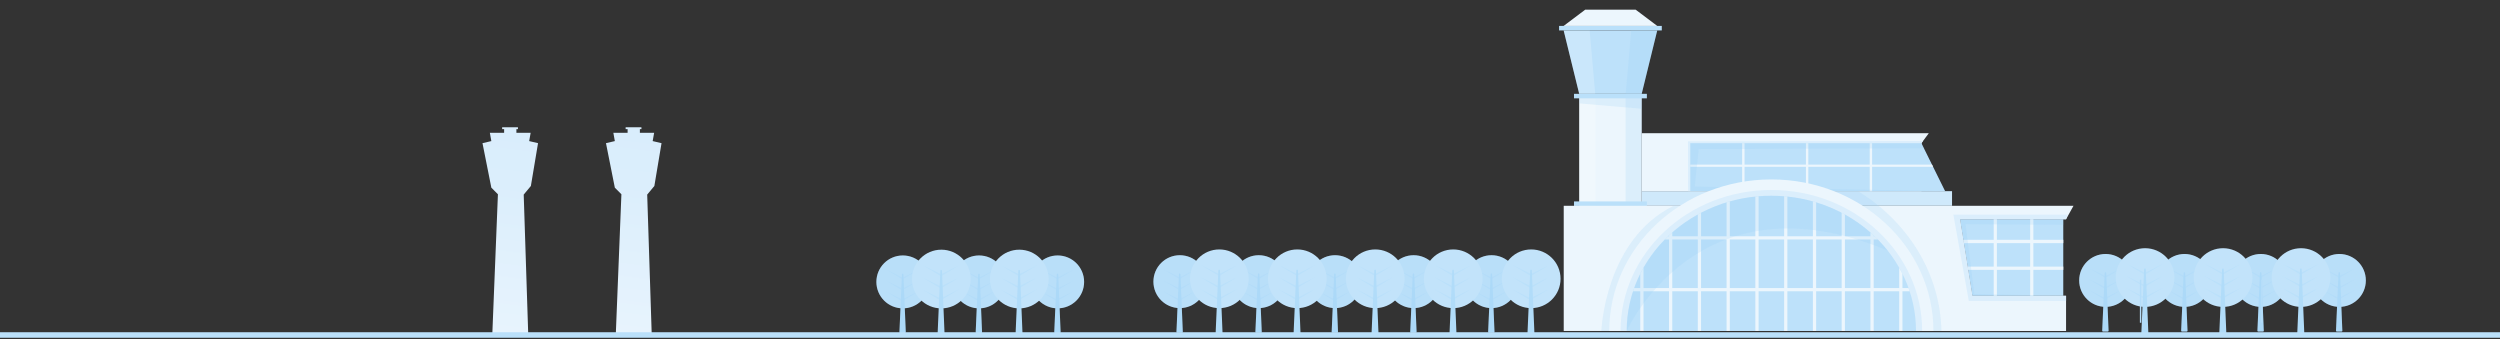 <?xml version="1.0" encoding="utf-8"?>
<!-- Generator: Adobe Illustrator 16.0.0, SVG Export Plug-In . SVG Version: 6.00 Build 0)  -->
<!DOCTYPE svg PUBLIC "-//W3C//DTD SVG 1.1//EN" "http://www.w3.org/Graphics/SVG/1.1/DTD/svg11.dtd">
<svg version="1.1" id="Layer_1" xmlns="http://www.w3.org/2000/svg" xmlns:xlink="http://www.w3.org/1999/xlink" x="0px" y="0px"
	 width="1282.611px" height="173.928px" viewBox="0 0 1282.611 173.928" enable-background="new 0 0 1282.611 173.928"
	 xml:space="preserve">
<rect x="0" y="0" width="1282.611" height="173.928" fill="#333333" stroke="none"/>
<g>
	<g>
		
			<linearGradient id="SVGID_1_" gradientUnits="userSpaceOnUse" x1="262.524" y1="123.376" x2="263.55" y2="130.939" gradientTransform="matrix(1 0 0 -1 -8.36 197.982)">
			<stop  offset="0.027" style="stop-color:#F7FBFE"/>
			<stop  offset="0.27" style="stop-color:#E8F4FD"/>
			<stop  offset="0.602" style="stop-color:#DBEEFC"/>
			<stop  offset="0.896" style="stop-color:#D6ECFC"/>
		</linearGradient>
		<rect x="253.931" y="69.214" fill="url(#SVGID_1_)" width="1.496" height="3.185"/>
		
			<linearGradient id="SVGID_2_" gradientUnits="userSpaceOnUse" x1="264.905" y1="123.377" x2="265.931" y2="130.94" gradientTransform="matrix(1 0 0 -1 -8.36 197.982)">
			<stop  offset="0.027" style="stop-color:#F7FBFE"/>
			<stop  offset="0.27" style="stop-color:#E8F4FD"/>
			<stop  offset="0.602" style="stop-color:#DBEEFC"/>
			<stop  offset="0.896" style="stop-color:#D6ECFC"/>
		</linearGradient>
		<rect x="256.313" y="69.214" fill="url(#SVGID_2_)" width="1.496" height="3.185"/>
		
			<linearGradient id="SVGID_3_" gradientUnits="userSpaceOnUse" x1="267.284" y1="123.375" x2="268.311" y2="130.938" gradientTransform="matrix(1 0 0 -1 -8.36 197.982)">
			<stop  offset="0.027" style="stop-color:#F7FBFE"/>
			<stop  offset="0.27" style="stop-color:#E8F4FD"/>
			<stop  offset="0.602" style="stop-color:#DBEEFC"/>
			<stop  offset="0.896" style="stop-color:#D6ECFC"/>
		</linearGradient>
		<rect x="258.693" y="69.214" fill="url(#SVGID_3_)" width="1.496" height="3.185"/>
		
			<linearGradient id="SVGID_4_" gradientUnits="userSpaceOnUse" x1="269.667" y1="123.375" x2="270.693" y2="130.938" gradientTransform="matrix(1 0 0 -1 -8.36 197.982)">
			<stop  offset="0.027" style="stop-color:#F7FBFE"/>
			<stop  offset="0.27" style="stop-color:#E8F4FD"/>
			<stop  offset="0.602" style="stop-color:#DBEEFC"/>
			<stop  offset="0.896" style="stop-color:#D6ECFC"/>
		</linearGradient>
		<rect x="261.074" y="69.214" fill="url(#SVGID_4_)" width="1.495" height="3.185"/>
		
			<linearGradient id="SVGID_5_" gradientUnits="userSpaceOnUse" x1="272.047" y1="123.375" x2="273.074" y2="130.939" gradientTransform="matrix(1 0 0 -1 -8.36 197.982)">
			<stop  offset="0.027" style="stop-color:#F7FBFE"/>
			<stop  offset="0.27" style="stop-color:#E8F4FD"/>
			<stop  offset="0.602" style="stop-color:#DBEEFC"/>
			<stop  offset="0.896" style="stop-color:#D6ECFC"/>
		</linearGradient>
		<rect x="263.454" y="69.214" fill="url(#SVGID_5_)" width="1.497" height="3.185"/>
		
			<linearGradient id="SVGID_6_" gradientUnits="userSpaceOnUse" x1="274.428" y1="123.375" x2="275.454" y2="130.938" gradientTransform="matrix(1 0 0 -1 -8.36 197.982)">
			<stop  offset="0.027" style="stop-color:#F7FBFE"/>
			<stop  offset="0.27" style="stop-color:#E8F4FD"/>
			<stop  offset="0.602" style="stop-color:#DBEEFC"/>
			<stop  offset="0.896" style="stop-color:#D6ECFC"/>
		</linearGradient>
		<rect x="265.835" y="69.214" fill="url(#SVGID_6_)" width="1.497" height="3.185"/>
		
			<linearGradient id="SVGID_7_" gradientUnits="userSpaceOnUse" x1="276.809" y1="123.376" x2="277.835" y2="130.939" gradientTransform="matrix(1 0 0 -1 -8.36 197.982)">
			<stop  offset="0.027" style="stop-color:#F7FBFE"/>
			<stop  offset="0.27" style="stop-color:#E8F4FD"/>
			<stop  offset="0.602" style="stop-color:#DBEEFC"/>
			<stop  offset="0.896" style="stop-color:#D6ECFC"/>
		</linearGradient>
		<rect x="268.216" y="69.214" fill="url(#SVGID_7_)" width="1.497" height="3.185"/>
	</g>
	<g opacity="0.75">
		
			<linearGradient id="SVGID_8_" gradientUnits="userSpaceOnUse" x1="259.897" y1="116.195" x2="260.946" y2="123.929" gradientTransform="matrix(1 0 0 -1 -8.36 197.982)">
			<stop  offset="0.027" style="stop-color:#F7FBFE"/>
			<stop  offset="0.27" style="stop-color:#E8F4FD"/>
			<stop  offset="0.602" style="stop-color:#DBEEFC"/>
			<stop  offset="0.896" style="stop-color:#D6ECFC"/>
		</linearGradient>
		<rect x="251.035" y="76.308" fill="url(#SVGID_8_)" width="2.059" height="3.186"/>
		
			<linearGradient id="SVGID_9_" gradientUnits="userSpaceOnUse" x1="263.174" y1="116.195" x2="264.224" y2="123.929" gradientTransform="matrix(1 0 0 -1 -8.36 197.982)">
			<stop  offset="0.027" style="stop-color:#F7FBFE"/>
			<stop  offset="0.27" style="stop-color:#E8F4FD"/>
			<stop  offset="0.602" style="stop-color:#DBEEFC"/>
			<stop  offset="0.896" style="stop-color:#D6ECFC"/>
		</linearGradient>
		<rect x="254.312" y="76.308" fill="url(#SVGID_9_)" width="2.061" height="3.186"/>
		
			<linearGradient id="SVGID_10_" gradientUnits="userSpaceOnUse" x1="266.45" y1="116.196" x2="267.499" y2="123.928" gradientTransform="matrix(1 0 0 -1 -8.36 197.982)">
			<stop  offset="0.027" style="stop-color:#F7FBFE"/>
			<stop  offset="0.27" style="stop-color:#E8F4FD"/>
			<stop  offset="0.602" style="stop-color:#DBEEFC"/>
			<stop  offset="0.896" style="stop-color:#D6ECFC"/>
		</linearGradient>
		<rect x="257.588" y="76.308" fill="url(#SVGID_10_)" width="2.059" height="3.186"/>
		
			<linearGradient id="SVGID_11_" gradientUnits="userSpaceOnUse" x1="269.725" y1="116.195" x2="270.775" y2="123.929" gradientTransform="matrix(1 0 0 -1 -8.36 197.982)">
			<stop  offset="0.027" style="stop-color:#F7FBFE"/>
			<stop  offset="0.27" style="stop-color:#E8F4FD"/>
			<stop  offset="0.602" style="stop-color:#DBEEFC"/>
			<stop  offset="0.896" style="stop-color:#D6ECFC"/>
		</linearGradient>
		<rect x="260.864" y="76.308" fill="url(#SVGID_11_)" width="2.06" height="3.186"/>
		
			<linearGradient id="SVGID_12_" gradientUnits="userSpaceOnUse" x1="273.003" y1="116.194" x2="274.053" y2="123.928" gradientTransform="matrix(1 0 0 -1 -8.36 197.982)">
			<stop  offset="0.027" style="stop-color:#F7FBFE"/>
			<stop  offset="0.27" style="stop-color:#E8F4FD"/>
			<stop  offset="0.602" style="stop-color:#DBEEFC"/>
			<stop  offset="0.896" style="stop-color:#D6ECFC"/>
		</linearGradient>
		<rect x="264.141" y="76.308" fill="url(#SVGID_12_)" width="2.061" height="3.186"/>
		
			<linearGradient id="SVGID_13_" gradientUnits="userSpaceOnUse" x1="276.279" y1="116.197" x2="277.328" y2="123.929" gradientTransform="matrix(1 0 0 -1 -8.36 197.982)">
			<stop  offset="0.027" style="stop-color:#F7FBFE"/>
			<stop  offset="0.27" style="stop-color:#E8F4FD"/>
			<stop  offset="0.602" style="stop-color:#DBEEFC"/>
			<stop  offset="0.896" style="stop-color:#D6ECFC"/>
		</linearGradient>
		<rect x="267.417" y="76.308" fill="url(#SVGID_13_)" width="2.059" height="3.186"/>
		
			<linearGradient id="SVGID_14_" gradientUnits="userSpaceOnUse" x1="279.556" y1="116.194" x2="280.605" y2="123.927" gradientTransform="matrix(1 0 0 -1 -8.36 197.982)">
			<stop  offset="0.027" style="stop-color:#F7FBFE"/>
			<stop  offset="0.27" style="stop-color:#E8F4FD"/>
			<stop  offset="0.602" style="stop-color:#DBEEFC"/>
			<stop  offset="0.896" style="stop-color:#D6ECFC"/>
		</linearGradient>
		<rect x="270.694" y="76.308" fill="url(#SVGID_14_)" width="2.06" height="3.186"/>
	</g>
	
		<linearGradient id="SVGID_15_" gradientUnits="userSpaceOnUse" x1="251.61" y1="-43.083" x2="284.589" y2="199.929" gradientTransform="matrix(1 0 0 -1 -8.36 197.982)">
		<stop  offset="0.027" style="stop-color:#F7FBFE"/>
		<stop  offset="0.27" style="stop-color:#E8F4FD"/>
		<stop  offset="0.602" style="stop-color:#DBEEFC"/>
		<stop  offset="0.896" style="stop-color:#D6ECFC"/>
	</linearGradient>
	<polygon fill="url(#SVGID_15_)" points="272.361,95.416 276.036,73.448 271.492,72.385 272.249,68.137 264.935,68.137 
		264.935,66.245 265.731,66.245 265.731,65.304 257.623,65.304 257.623,66.245 258.637,66.245 258.637,68.137 251.322,68.137 
		252.08,72.385 247.536,73.448 252.08,96.285 255.454,99.664 252.539,172.381 271.032,172.381 268.687,99.838 	"/>
</g>
<g>
	<g>
		
			<linearGradient id="SVGID_16_" gradientUnits="userSpaceOnUse" x1="325.879" y1="123.378" x2="326.905" y2="130.939" gradientTransform="matrix(1 0 0 -1 -8.36 197.982)">
			<stop  offset="0.027" style="stop-color:#F7FBFE"/>
			<stop  offset="0.27" style="stop-color:#E8F4FD"/>
			<stop  offset="0.602" style="stop-color:#DBEEFC"/>
			<stop  offset="0.896" style="stop-color:#D6ECFC"/>
		</linearGradient>
		<rect x="317.286" y="69.214" fill="url(#SVGID_16_)" width="1.496" height="3.185"/>
		
			<linearGradient id="SVGID_17_" gradientUnits="userSpaceOnUse" x1="328.26" y1="123.378" x2="329.287" y2="130.939" gradientTransform="matrix(1 0 0 -1 -8.36 197.982)">
			<stop  offset="0.027" style="stop-color:#F7FBFE"/>
			<stop  offset="0.27" style="stop-color:#E8F4FD"/>
			<stop  offset="0.602" style="stop-color:#DBEEFC"/>
			<stop  offset="0.896" style="stop-color:#D6ECFC"/>
		</linearGradient>
		<rect x="319.668" y="69.214" fill="url(#SVGID_17_)" width="1.495" height="3.185"/>
		
			<linearGradient id="SVGID_18_" gradientUnits="userSpaceOnUse" x1="330.64" y1="123.377" x2="331.667" y2="130.94" gradientTransform="matrix(1 0 0 -1 -8.36 197.982)">
			<stop  offset="0.027" style="stop-color:#F7FBFE"/>
			<stop  offset="0.27" style="stop-color:#E8F4FD"/>
			<stop  offset="0.602" style="stop-color:#DBEEFC"/>
			<stop  offset="0.896" style="stop-color:#D6ECFC"/>
		</linearGradient>
		<rect x="322.048" y="69.214" fill="url(#SVGID_18_)" width="1.496" height="3.185"/>
		
			<linearGradient id="SVGID_19_" gradientUnits="userSpaceOnUse" x1="333.022" y1="123.376" x2="334.048" y2="130.937" gradientTransform="matrix(1 0 0 -1 -8.36 197.982)">
			<stop  offset="0.027" style="stop-color:#F7FBFE"/>
			<stop  offset="0.27" style="stop-color:#E8F4FD"/>
			<stop  offset="0.602" style="stop-color:#DBEEFC"/>
			<stop  offset="0.896" style="stop-color:#D6ECFC"/>
		</linearGradient>
		<rect x="324.429" y="69.214" fill="url(#SVGID_19_)" width="1.496" height="3.185"/>
		
			<linearGradient id="SVGID_20_" gradientUnits="userSpaceOnUse" x1="335.403" y1="123.376" x2="336.429" y2="130.937" gradientTransform="matrix(1 0 0 -1 -8.36 197.982)">
			<stop  offset="0.027" style="stop-color:#F7FBFE"/>
			<stop  offset="0.27" style="stop-color:#E8F4FD"/>
			<stop  offset="0.602" style="stop-color:#DBEEFC"/>
			<stop  offset="0.896" style="stop-color:#D6ECFC"/>
		</linearGradient>
		<rect x="326.81" y="69.214" fill="url(#SVGID_20_)" width="1.497" height="3.185"/>
		
			<linearGradient id="SVGID_21_" gradientUnits="userSpaceOnUse" x1="337.783" y1="123.375" x2="338.809" y2="130.937" gradientTransform="matrix(1 0 0 -1 -8.36 197.982)">
			<stop  offset="0.027" style="stop-color:#F7FBFE"/>
			<stop  offset="0.27" style="stop-color:#E8F4FD"/>
			<stop  offset="0.602" style="stop-color:#DBEEFC"/>
			<stop  offset="0.896" style="stop-color:#D6ECFC"/>
		</linearGradient>
		<rect x="329.19" y="69.214" fill="url(#SVGID_21_)" width="1.497" height="3.185"/>
		
			<linearGradient id="SVGID_22_" gradientUnits="userSpaceOnUse" x1="340.164" y1="123.375" x2="341.19" y2="130.938" gradientTransform="matrix(1 0 0 -1 -8.36 197.982)">
			<stop  offset="0.027" style="stop-color:#F7FBFE"/>
			<stop  offset="0.27" style="stop-color:#E8F4FD"/>
			<stop  offset="0.602" style="stop-color:#DBEEFC"/>
			<stop  offset="0.896" style="stop-color:#D6ECFC"/>
		</linearGradient>
		<rect x="331.571" y="69.214" fill="url(#SVGID_22_)" width="1.497" height="3.185"/>
	</g>
	<g opacity="0.75">
		
			<linearGradient id="SVGID_23_" gradientUnits="userSpaceOnUse" x1="323.253" y1="116.195" x2="324.302" y2="123.928" gradientTransform="matrix(1 0 0 -1 -8.36 197.982)">
			<stop  offset="0.027" style="stop-color:#F7FBFE"/>
			<stop  offset="0.27" style="stop-color:#E8F4FD"/>
			<stop  offset="0.602" style="stop-color:#DBEEFC"/>
			<stop  offset="0.896" style="stop-color:#D6ECFC"/>
		</linearGradient>
		<rect x="314.391" y="76.308" fill="url(#SVGID_23_)" width="2.059" height="3.186"/>
		
			<linearGradient id="SVGID_24_" gradientUnits="userSpaceOnUse" x1="326.529" y1="116.195" x2="327.578" y2="123.929" gradientTransform="matrix(1 0 0 -1 -8.36 197.982)">
			<stop  offset="0.027" style="stop-color:#F7FBFE"/>
			<stop  offset="0.27" style="stop-color:#E8F4FD"/>
			<stop  offset="0.602" style="stop-color:#DBEEFC"/>
			<stop  offset="0.896" style="stop-color:#D6ECFC"/>
		</linearGradient>
		<rect x="317.666" y="76.308" fill="url(#SVGID_24_)" width="2.061" height="3.186"/>
		
			<linearGradient id="SVGID_25_" gradientUnits="userSpaceOnUse" x1="329.806" y1="116.195" x2="330.855" y2="123.929" gradientTransform="matrix(1 0 0 -1 -8.36 197.982)">
			<stop  offset="0.027" style="stop-color:#F7FBFE"/>
			<stop  offset="0.27" style="stop-color:#E8F4FD"/>
			<stop  offset="0.602" style="stop-color:#DBEEFC"/>
			<stop  offset="0.896" style="stop-color:#D6ECFC"/>
		</linearGradient>
		<rect x="320.944" y="76.308" fill="url(#SVGID_25_)" width="2.06" height="3.186"/>
		
			<linearGradient id="SVGID_26_" gradientUnits="userSpaceOnUse" x1="333.083" y1="116.197" x2="334.132" y2="123.928" gradientTransform="matrix(1 0 0 -1 -8.36 197.982)">
			<stop  offset="0.027" style="stop-color:#F7FBFE"/>
			<stop  offset="0.27" style="stop-color:#E8F4FD"/>
			<stop  offset="0.602" style="stop-color:#DBEEFC"/>
			<stop  offset="0.896" style="stop-color:#D6ECFC"/>
		</linearGradient>
		<rect x="324.22" y="76.308" fill="url(#SVGID_26_)" width="2.059" height="3.186"/>
		
			<linearGradient id="SVGID_27_" gradientUnits="userSpaceOnUse" x1="336.359" y1="116.198" x2="337.408" y2="123.93" gradientTransform="matrix(1 0 0 -1 -8.36 197.982)">
			<stop  offset="0.027" style="stop-color:#F7FBFE"/>
			<stop  offset="0.27" style="stop-color:#E8F4FD"/>
			<stop  offset="0.602" style="stop-color:#DBEEFC"/>
			<stop  offset="0.896" style="stop-color:#D6ECFC"/>
		</linearGradient>
		<rect x="327.495" y="76.308" fill="url(#SVGID_27_)" width="2.061" height="3.186"/>
		
			<linearGradient id="SVGID_28_" gradientUnits="userSpaceOnUse" x1="339.635" y1="116.198" x2="340.683" y2="123.927" gradientTransform="matrix(1 0 0 -1 -8.36 197.982)">
			<stop  offset="0.027" style="stop-color:#F7FBFE"/>
			<stop  offset="0.27" style="stop-color:#E8F4FD"/>
			<stop  offset="0.602" style="stop-color:#DBEEFC"/>
			<stop  offset="0.896" style="stop-color:#D6ECFC"/>
		</linearGradient>
		<rect x="330.773" y="76.308" fill="url(#SVGID_28_)" width="2.059" height="3.186"/>
		
			<linearGradient id="SVGID_29_" gradientUnits="userSpaceOnUse" x1="342.911" y1="116.196" x2="343.96" y2="123.93" gradientTransform="matrix(1 0 0 -1 -8.36 197.982)">
			<stop  offset="0.027" style="stop-color:#F7FBFE"/>
			<stop  offset="0.27" style="stop-color:#E8F4FD"/>
			<stop  offset="0.602" style="stop-color:#DBEEFC"/>
			<stop  offset="0.896" style="stop-color:#D6ECFC"/>
		</linearGradient>
		<rect x="334.049" y="76.308" fill="url(#SVGID_29_)" width="2.059" height="3.186"/>
	</g>
	
		<linearGradient id="SVGID_30_" gradientUnits="userSpaceOnUse" x1="314.966" y1="-43.083" x2="347.944" y2="199.929" gradientTransform="matrix(1 0 0 -1 -8.36 197.982)">
		<stop  offset="0.027" style="stop-color:#F7FBFE"/>
		<stop  offset="0.27" style="stop-color:#E8F4FD"/>
		<stop  offset="0.602" style="stop-color:#DBEEFC"/>
		<stop  offset="0.896" style="stop-color:#D6ECFC"/>
	</linearGradient>
	<polygon fill="url(#SVGID_30_)" points="335.716,95.416 339.392,73.448 334.847,72.385 335.604,68.137 328.289,68.137 
		328.289,66.245 329.086,66.245 329.086,65.304 320.978,65.304 320.978,66.245 321.991,66.245 321.991,68.137 314.678,68.137 
		315.436,72.385 310.891,73.448 315.436,96.285 318.809,99.664 315.895,172.381 334.388,172.381 332.041,99.838 	"/>
</g>
<g>
	<g>
		<g>
			<g>
				<g>
					<circle fill="#C2E3FA" cx="542.629" cy="144.628" r="13.57"/>
					<polygon fill="#BAE0FA" points="542.631,154.349 550.916,149.34 542.75,153.372 					"/>
					<polygon fill="#BAE0FA" points="533.967,149.543 542.252,154.552 542.135,153.575 					"/>
					<polygon fill="#BAE0FA" points="542.514,148.933 550.799,143.925 542.631,147.956 					"/>
					<polygon fill="#BAE0FA" points="533.967,143.925 542.252,148.933 542.135,147.956 					"/>
					<polygon fill="#BAE0FA" points="542.514,143.354 550.799,138.347 542.631,142.377 					"/>
					<polygon fill="#BAE0FA" points="534.229,138.347 542.514,143.354 542.395,142.377 					"/>
					<path fill="#B1DCF9" d="M542.18,140.747l-1.295,29.703c-0.015,0.214,0.158,0.396,0.371,0.396h2.514
						c0.219,0,0.387-0.181,0.371-0.396l-1.215-29.702C542.896,140.282,542.209,140.281,542.18,140.747z"/>
				</g>
				<path opacity="0.2" fill="#9AD1F7" enable-background="new    " d="M542.629,131.058c-7.49,0-13.566,6.076-13.566,13.571
					c0,7.086,5.434,12.896,12.359,13.509l-0.537,12.313c-0.014,0.214,0.158,0.396,0.371,0.396h2.514
					c0.219,0,0.387-0.181,0.371-0.396l-0.504-12.303c7.022-0.519,12.563-6.365,12.563-13.52
					C556.2,137.134,550.122,131.058,542.629,131.058z"/>
			</g>
			<g>
				<g>
					<circle fill="#C2E3FA" cx="502.318" cy="144.628" r="13.57"/>
					<polygon fill="#BAE0FA" points="502.32,154.349 510.605,149.34 502.439,153.372 					"/>
					<polygon fill="#BAE0FA" points="493.656,149.543 501.941,154.552 501.822,153.575 					"/>
					<polygon fill="#BAE0FA" points="502.2,148.933 510.486,143.925 502.32,147.956 					"/>
					<polygon fill="#BAE0FA" points="493.656,143.925 501.941,148.933 501.822,147.956 					"/>
					<polygon fill="#BAE0FA" points="502.2,143.354 510.486,138.347 502.32,142.377 					"/>
					<polygon fill="#BAE0FA" points="493.918,138.347 502.2,143.354 502.084,142.377 					"/>
					<path fill="#B1DCF9" d="M501.868,140.747l-1.295,29.703c-0.016,0.214,0.158,0.396,0.371,0.396h2.515
						c0.217,0,0.385-0.181,0.37-0.396l-1.217-29.702C502.584,140.282,501.898,140.281,501.868,140.747z"/>
				</g>
				<path opacity="0.2" fill="#9AD1F7" enable-background="new    " d="M502.318,131.058c-7.492,0-13.565,6.076-13.565,13.571
					c0,7.086,5.434,12.896,12.358,13.509l-0.537,12.313c-0.016,0.214,0.158,0.396,0.371,0.396h2.515c0.217,0,0.385-0.181,0.37-0.396
					l-0.504-12.303c7.023-0.519,12.564-6.365,12.564-13.52C515.891,137.134,509.813,131.058,502.318,131.058z"/>
			</g>
			<g>
				<g>
					<circle fill="#C2E3FA" cx="463.189" cy="144.628" r="13.57"/>
					<polygon fill="#BAE0FA" points="463.191,154.349 471.477,149.34 463.311,153.372 					"/>
					<polygon fill="#BAE0FA" points="454.527,149.543 462.813,154.552 462.693,153.575 					"/>
					<polygon fill="#BAE0FA" points="463.072,148.933 471.357,143.925 463.191,147.956 					"/>
					<polygon fill="#BAE0FA" points="454.527,143.925 462.813,148.933 462.693,147.956 					"/>
					<polygon fill="#BAE0FA" points="463.072,143.354 471.357,138.347 463.191,142.377 					"/>
					<polygon fill="#BAE0FA" points="454.787,138.347 463.072,143.354 462.953,142.377 					"/>
					<path fill="#B1DCF9" d="M462.74,140.747l-1.295,29.703c-0.016,0.214,0.158,0.396,0.37,0.396h2.515
						c0.218,0,0.387-0.181,0.371-0.396l-1.217-29.702C463.454,140.282,462.769,140.281,462.74,140.747z"/>
				</g>
				<path opacity="0.2" fill="#9AD1F7" enable-background="new    " d="M463.189,131.058c-7.492,0-13.567,6.076-13.567,13.571
					c0,7.086,5.436,12.896,12.359,13.509l-0.536,12.313c-0.016,0.214,0.158,0.396,0.37,0.396h2.515c0.218,0,0.387-0.181,0.371-0.396
					l-0.504-12.303c7.022-0.519,12.564-6.365,12.564-13.52C476.762,137.134,470.684,131.058,463.189,131.058z"/>
			</g>
			<g>
				<g>
					<circle fill="#C2E3FA" cx="522.945" cy="143.156" r="15.06"/>
					<polygon fill="#BAE0FA" points="522.947,153.944 532.143,148.385 523.079,152.858 					"/>
					<polygon fill="#BAE0FA" points="513.331,148.612 522.527,154.169 522.395,153.084 					"/>
					<polygon fill="#BAE0FA" points="522.816,147.935 532.01,142.375 522.947,146.849 					"/>
					<polygon fill="#BAE0FA" points="513.331,142.375 522.527,147.935 522.395,146.849 					"/>
					<polygon fill="#BAE0FA" points="522.816,141.743 532.01,136.185 522.947,140.659 					"/>
					<polygon fill="#BAE0FA" points="513.62,136.185 522.816,141.743 522.684,140.659 					"/>
					<path fill="#B1DCF9" d="M522.445,138.849l-1.436,32.963c-0.019,0.238,0.176,0.44,0.41,0.44h2.791
						c0.241,0,0.428-0.2,0.411-0.438l-1.35-32.963C523.24,138.333,522.479,138.332,522.445,138.849z"/>
				</g>
			</g>
			<g>
				<g>
					<circle fill="#C2E3FA" cx="482.945" cy="143.156" r="15.06"/>
					<polygon fill="#BAE0FA" points="482.947,153.944 492.143,148.385 483.079,152.858 					"/>
					<polygon fill="#BAE0FA" points="473.331,148.612 482.527,154.169 482.395,153.084 					"/>
					<polygon fill="#BAE0FA" points="482.816,147.935 492.011,142.375 482.947,146.849 					"/>
					<polygon fill="#BAE0FA" points="473.331,142.375 482.527,147.935 482.395,146.849 					"/>
					<polygon fill="#BAE0FA" points="482.816,141.743 492.011,136.185 482.947,140.659 					"/>
					<polygon fill="#BAE0FA" points="473.62,136.185 482.816,141.743 482.685,140.659 					"/>
					<path fill="#B1DCF9" d="M482.446,138.849l-1.437,32.963c-0.018,0.238,0.176,0.44,0.411,0.44h2.79
						c0.241,0,0.428-0.2,0.411-0.438l-1.35-32.963C483.24,138.333,482.479,138.332,482.446,138.849z"/>
				</g>
			</g>
		</g>
		<g>
			<g>
				<g>
					<circle fill="#C2E3FA" cx="1200.216" cy="143.87" r="13.57"/>
					<polygon fill="#BAE0FA" points="1200.218,153.589 1208.503,148.582 1200.337,152.613 					"/>
					<polygon fill="#BAE0FA" points="1191.554,148.785 1199.839,153.793 1199.722,152.815 					"/>
					<polygon fill="#BAE0FA" points="1200.101,148.174 1208.386,143.167 1200.218,147.197 					"/>
					<polygon fill="#BAE0FA" points="1191.554,143.167 1199.839,148.174 1199.722,147.197 					"/>
					<polygon fill="#BAE0FA" points="1200.101,142.597 1208.386,137.588 1200.218,141.619 					"/>
					<polygon fill="#BAE0FA" points="1191.815,137.588 1200.101,142.597 1199.981,141.619 					"/>
					<path fill="#B1DCF9" d="M1199.767,139.988l-1.295,29.702c-0.015,0.215,0.157,0.396,0.371,0.396h2.514
						c0.219,0,0.387-0.18,0.371-0.396l-1.215-29.701C1200.483,139.522,1199.796,139.522,1199.767,139.988z"/>
				</g>
				<path opacity="0.2" fill="#9AD1F7" enable-background="new    " d="M1200.216,130.299c-7.49,0-13.566,6.076-13.566,13.571
					c0,7.086,5.434,12.896,12.359,13.509l-0.537,12.312c-0.015,0.215,0.157,0.396,0.371,0.396h2.514c0.219,0,0.387-0.18,0.371-0.396
					l-0.504-12.303c7.022-0.518,12.563-6.365,12.563-13.519C1213.787,136.375,1207.709,130.299,1200.216,130.299z"/>
			</g>
			<g>
				<g>
					<circle fill="#C2E3FA" cx="1159.905" cy="143.87" r="13.57"/>
					<polygon fill="#BAE0FA" points="1159.906,153.589 1168.192,148.582 1160.026,152.613 					"/>
					<polygon fill="#BAE0FA" points="1151.242,148.785 1159.528,153.793 1159.408,152.815 					"/>
					<polygon fill="#BAE0FA" points="1159.787,148.174 1168.073,143.167 1159.906,147.197 					"/>
					<polygon fill="#BAE0FA" points="1151.242,143.167 1159.528,148.174 1159.408,147.197 					"/>
					<polygon fill="#BAE0FA" points="1159.787,142.597 1168.073,137.588 1159.906,141.619 					"/>
					<polygon fill="#BAE0FA" points="1151.505,137.588 1159.787,142.597 1159.671,141.619 					"/>
					<path fill="#B1DCF9" d="M1159.455,139.988l-1.295,29.702c-0.016,0.215,0.158,0.396,0.371,0.396h2.515
						c0.217,0,0.385-0.18,0.37-0.396l-1.217-29.701C1160.171,139.522,1159.485,139.522,1159.455,139.988z"/>
				</g>
				<path opacity="0.2" fill="#9AD1F7" enable-background="new    " d="M1159.905,130.299c-7.492,0-13.565,6.076-13.565,13.571
					c0,7.086,5.434,12.896,12.358,13.509l-0.537,12.312c-0.016,0.215,0.158,0.396,0.371,0.396h2.515c0.217,0,0.385-0.18,0.37-0.396
					l-0.504-12.303c7.023-0.518,12.564-6.365,12.564-13.519C1173.478,136.375,1167.399,130.299,1159.905,130.299z"/>
			</g>
			<g>
				<g>
					<circle fill="#C2E3FA" cx="1120.776" cy="143.87" r="13.57"/>
					<polygon fill="#BAE0FA" points="1120.778,153.589 1129.063,148.582 1120.897,152.613 					"/>
					<polygon fill="#BAE0FA" points="1112.114,148.785 1120.399,153.793 1120.28,152.815 					"/>
					<polygon fill="#BAE0FA" points="1120.658,148.174 1128.944,143.167 1120.778,147.197 					"/>
					<polygon fill="#BAE0FA" points="1112.114,143.167 1120.399,148.174 1120.28,147.197 					"/>
					<polygon fill="#BAE0FA" points="1120.658,142.597 1128.944,137.588 1120.778,141.619 					"/>
					<polygon fill="#BAE0FA" points="1112.375,137.588 1120.658,142.597 1120.541,141.619 					"/>
					<path fill="#B1DCF9" d="M1120.326,139.988l-1.295,29.702c-0.016,0.215,0.158,0.396,0.37,0.396h2.515
						c0.218,0,0.387-0.18,0.371-0.396l-1.217-29.701C1121.041,139.522,1120.355,139.522,1120.326,139.988z"/>
				</g>
				<path opacity="0.2" fill="#9AD1F7" enable-background="new    " d="M1120.776,130.299c-7.492,0-13.566,6.076-13.566,13.571
					c0,7.086,5.435,12.896,12.358,13.509l-0.536,12.312c-0.016,0.215,0.158,0.396,0.37,0.396h2.515c0.218,0,0.387-0.18,0.371-0.396
					l-0.504-12.303c7.022-0.518,12.564-6.365,12.564-13.519C1134.349,136.375,1128.271,130.299,1120.776,130.299z"/>
			</g>
			<g>
				<g>
					<circle fill="#C2E3FA" cx="1080.276" cy="143.87" r="13.57"/>
					<polygon fill="#BAE0FA" points="1080.278,153.589 1088.563,148.582 1080.397,152.613 					"/>
					<polygon fill="#BAE0FA" points="1071.614,148.785 1079.899,153.793 1079.78,152.815 					"/>
					<polygon fill="#BAE0FA" points="1080.158,148.174 1088.444,143.167 1080.278,147.197 					"/>
					<polygon fill="#BAE0FA" points="1071.614,143.167 1079.899,148.174 1079.78,147.197 					"/>
					<polygon fill="#BAE0FA" points="1080.158,142.597 1088.444,137.588 1080.278,141.619 					"/>
					<polygon fill="#BAE0FA" points="1071.875,137.588 1080.158,142.597 1080.041,141.619 					"/>
					<path fill="#B1DCF9" d="M1079.826,139.988l-1.295,29.702c-0.016,0.215,0.158,0.396,0.37,0.396h2.515
						c0.218,0,0.387-0.18,0.371-0.396l-1.217-29.701C1080.541,139.522,1079.855,139.522,1079.826,139.988z"/>
				</g>
				<path opacity="0.2" fill="#9AD1F7" enable-background="new    " d="M1080.276,130.299c-7.492,0-13.566,6.076-13.566,13.571
					c0,7.086,5.435,12.896,12.358,13.509l-0.536,12.312c-0.016,0.215,0.158,0.396,0.37,0.396h2.515c0.218,0,0.387-0.18,0.371-0.396
					l-0.504-12.303c7.022-0.518,12.564-6.365,12.564-13.519C1093.849,136.375,1087.771,130.299,1080.276,130.299z"/>
			</g>
			<g>
				<g>
					<circle fill="#C2E3FA" cx="1180.531" cy="142.397" r="15.06"/>
					<polygon fill="#BAE0FA" points="1180.533,153.185 1189.729,147.626 1180.666,152.101 					"/>
					<polygon fill="#BAE0FA" points="1170.918,147.853 1180.114,153.411 1179.981,152.326 					"/>
					<polygon fill="#BAE0FA" points="1180.403,147.175 1189.597,141.617 1180.533,146.09 					"/>
					<polygon fill="#BAE0FA" points="1170.918,141.617 1180.114,147.175 1179.981,146.09 					"/>
					<polygon fill="#BAE0FA" points="1180.403,140.983 1189.597,135.426 1180.533,139.899 					"/>
					<polygon fill="#BAE0FA" points="1171.207,135.426 1180.403,140.983 1180.271,139.899 					"/>
					<path fill="#B1DCF9" d="M1180.031,138.09l-1.436,32.963c-0.019,0.238,0.176,0.44,0.41,0.44h2.791
						c0.241,0,0.428-0.2,0.412-0.439l-1.351-32.962C1180.826,137.574,1180.065,137.573,1180.031,138.09z"/>
				</g>
			</g>
			<g>
				<g>
					<circle fill="#C2E3FA" cx="1140.531" cy="142.397" r="15.06"/>
					<polygon fill="#BAE0FA" points="1140.533,153.185 1149.729,147.626 1140.666,152.101 					"/>
					<polygon fill="#BAE0FA" points="1130.918,147.853 1140.114,153.411 1139.981,152.326 					"/>
					<polygon fill="#BAE0FA" points="1140.403,147.175 1149.598,141.617 1140.533,146.09 					"/>
					<polygon fill="#BAE0FA" points="1130.918,141.617 1140.114,147.175 1139.981,146.09 					"/>
					<polygon fill="#BAE0FA" points="1140.403,140.983 1149.598,135.426 1140.533,139.899 					"/>
					<polygon fill="#BAE0FA" points="1131.207,135.426 1140.403,140.983 1140.271,139.899 					"/>
					<path fill="#B1DCF9" d="M1140.032,138.09l-1.437,32.963c-0.018,0.238,0.176,0.44,0.411,0.44h2.79
						c0.241,0,0.428-0.2,0.412-0.439l-1.351-32.962C1140.826,137.574,1140.065,137.573,1140.032,138.09z"/>
				</g>
			</g>
			<g>
				<g>
					<circle fill="#C2E3FA" cx="1100.531" cy="142.397" r="15.06"/>
					<polygon fill="#BAE0FA" points="1100.533,153.185 1109.729,147.626 1100.666,152.101 					"/>
					<polygon fill="#BAE0FA" points="1090.918,147.853 1100.114,153.411 1099.981,152.326 					"/>
					<polygon fill="#BAE0FA" points="1100.403,147.175 1109.598,141.617 1100.533,146.09 					"/>
					<polygon fill="#BAE0FA" points="1090.918,141.617 1100.114,147.175 1099.981,146.09 					"/>
					<polygon fill="#BAE0FA" points="1100.403,140.983 1109.598,135.426 1100.533,139.899 					"/>
					<polygon fill="#BAE0FA" points="1091.207,135.426 1100.403,140.983 1100.271,139.899 					"/>
					<path fill="#B1DCF9" d="M1100.032,138.09l-1.437,32.963c-0.018,0.238,0.176,0.44,0.411,0.44h2.79
						c0.241,0,0.428-0.2,0.412-0.439l-1.351-32.962C1100.826,137.574,1100.065,137.573,1100.032,138.09z"/>
				</g>
			</g>
		</g>
		<g>
			<g>
				<g>
					<circle fill="#C2E3FA" cx="765.231" cy="144.5" r="13.569"/>
					<polygon fill="#BAE0FA" points="765.234,154.22 773.519,149.212 765.353,153.244 					"/>
					<polygon fill="#BAE0FA" points="756.57,149.416 764.855,154.424 764.736,153.447 					"/>
					<polygon fill="#BAE0FA" points="765.115,148.806 773.4,143.797 765.234,147.828 					"/>
					<polygon fill="#BAE0FA" points="756.57,143.797 764.855,148.806 764.736,147.828 					"/>
					<polygon fill="#BAE0FA" points="765.115,143.228 773.4,138.219 765.234,142.25 					"/>
					<polygon fill="#BAE0FA" points="756.829,138.219 765.115,143.228 764.996,142.25 					"/>
					<path fill="#B1DCF9" d="M764.781,140.619l-1.294,29.703c-0.015,0.214,0.159,0.396,0.371,0.396h2.515
						c0.218,0,0.386-0.18,0.371-0.396l-1.216-29.702C765.497,140.153,764.811,140.153,764.781,140.619z"/>
				</g>
				<path opacity="0.2" fill="#9AD1F7" enable-background="new    " d="M765.231,130.931c-7.491,0-13.567,6.075-13.567,13.57
					c0,7.086,5.436,12.896,12.36,13.509l-0.537,12.313c-0.015,0.214,0.159,0.396,0.371,0.396h2.515c0.218,0,0.386-0.18,0.371-0.396
					l-0.503-12.304c7.022-0.518,12.564-6.365,12.564-13.519C778.804,137.006,772.726,130.931,765.231,130.931z"/>
			</g>
			<g>
				<g>
					<circle fill="#C2E3FA" cx="725.259" cy="144.5" r="13.569"/>
					<polygon fill="#BAE0FA" points="725.261,154.22 733.546,149.212 725.38,153.244 					"/>
					<polygon fill="#BAE0FA" points="716.597,149.416 724.882,154.424 724.764,153.447 					"/>
					<polygon fill="#BAE0FA" points="725.143,148.806 733.428,143.797 725.261,147.828 					"/>
					<polygon fill="#BAE0FA" points="716.597,143.797 724.882,148.806 724.764,147.828 					"/>
					<polygon fill="#BAE0FA" points="725.143,143.228 733.428,138.219 725.261,142.25 					"/>
					<polygon fill="#BAE0FA" points="716.858,138.219 725.143,143.228 725.024,142.25 					"/>
					<path fill="#B1DCF9" d="M724.81,140.619l-1.295,29.703c-0.015,0.214,0.159,0.396,0.371,0.396h2.515
						c0.217,0,0.386-0.18,0.371-0.396l-1.216-29.702C725.525,140.153,724.838,140.153,724.81,140.619z"/>
				</g>
				<path opacity="0.2" fill="#9AD1F7" enable-background="new    " d="M725.259,130.931c-7.491,0-13.567,6.075-13.567,13.57
					c0,7.086,5.436,12.896,12.359,13.509l-0.537,12.313c-0.016,0.214,0.159,0.396,0.371,0.396h2.515c0.217,0,0.386-0.18,0.371-0.396
					l-0.503-12.304c7.021-0.518,12.563-6.365,12.563-13.519C738.83,137.006,732.753,130.931,725.259,130.931z"/>
			</g>
			<g>
				<g>
					<circle fill="#C2E3FA" cx="684.947" cy="144.5" r="13.569"/>
					<polygon fill="#BAE0FA" points="684.949,154.22 693.235,149.212 685.069,153.244 					"/>
					<polygon fill="#BAE0FA" points="676.285,149.416 684.571,154.424 684.451,153.447 					"/>
					<polygon fill="#BAE0FA" points="684.831,148.806 693.115,143.797 684.949,147.828 					"/>
					<polygon fill="#BAE0FA" points="676.285,143.797 684.571,148.806 684.451,147.828 					"/>
					<polygon fill="#BAE0FA" points="684.831,143.228 693.115,138.219 684.949,142.25 					"/>
					<polygon fill="#BAE0FA" points="676.547,138.219 684.831,143.228 684.713,142.25 					"/>
					<path fill="#B1DCF9" d="M684.497,140.619l-1.294,29.703c-0.015,0.214,0.159,0.396,0.371,0.396h2.516
						c0.217,0,0.385-0.18,0.371-0.396l-1.217-29.702C685.214,140.153,684.527,140.153,684.497,140.619z"/>
				</g>
				<path opacity="0.2" fill="#9AD1F7" enable-background="new    " d="M684.947,130.931c-7.491,0-13.565,6.075-13.565,13.57
					c0,7.086,5.435,12.896,12.358,13.509l-0.537,12.313c-0.015,0.214,0.159,0.396,0.371,0.396h2.516c0.217,0,0.385-0.18,0.371-0.396
					l-0.503-12.304c7.021-0.518,12.563-6.365,12.563-13.519C698.52,137.006,692.442,130.931,684.947,130.931z"/>
			</g>
			<g>
				<g>
					<circle fill="#C2E3FA" cx="645.818" cy="144.5" r="13.569"/>
					<polygon fill="#BAE0FA" points="645.821,154.22 654.106,149.212 645.94,153.244 					"/>
					<polygon fill="#BAE0FA" points="637.156,149.416 645.442,154.424 645.323,153.447 					"/>
					<polygon fill="#BAE0FA" points="645.701,148.806 653.987,143.797 645.821,147.828 					"/>
					<polygon fill="#BAE0FA" points="637.156,143.797 645.442,148.806 645.323,147.828 					"/>
					<polygon fill="#BAE0FA" points="645.701,143.228 653.987,138.219 645.821,142.25 					"/>
					<polygon fill="#BAE0FA" points="637.416,138.219 645.701,143.228 645.582,142.25 					"/>
					<path fill="#B1DCF9" d="M645.368,140.619l-1.295,29.703c-0.015,0.214,0.159,0.396,0.371,0.396h2.516
						c0.217,0,0.386-0.18,0.37-0.396l-1.216-29.702C646.085,140.153,645.398,140.153,645.368,140.619z"/>
				</g>
				<path opacity="0.2" fill="#9AD1F7" enable-background="new    " d="M645.818,130.931c-7.491,0-13.567,6.075-13.567,13.57
					c0,7.086,5.436,12.896,12.359,13.509l-0.537,12.313c-0.015,0.214,0.159,0.396,0.371,0.396h2.516c0.217,0,0.386-0.18,0.37-0.396
					l-0.504-12.304c7.022-0.518,12.564-6.365,12.564-13.519C659.391,137.006,653.313,130.931,645.818,130.931z"/>
			</g>
			<g>
				<g>
					<circle fill="#C2E3FA" cx="605.318" cy="144.5" r="13.569"/>
					<polygon fill="#BAE0FA" points="605.321,154.22 613.606,149.212 605.44,153.244 					"/>
					<polygon fill="#BAE0FA" points="596.656,149.416 604.942,154.424 604.823,153.447 					"/>
					<polygon fill="#BAE0FA" points="605.201,148.806 613.487,143.797 605.321,147.828 					"/>
					<polygon fill="#BAE0FA" points="596.656,143.797 604.942,148.806 604.823,147.828 					"/>
					<polygon fill="#BAE0FA" points="605.201,143.228 613.487,138.219 605.321,142.25 					"/>
					<polygon fill="#BAE0FA" points="596.916,138.219 605.201,143.228 605.082,142.25 					"/>
					<path fill="#B1DCF9" d="M604.868,140.619l-1.295,29.703c-0.015,0.214,0.159,0.396,0.371,0.396h2.516
						c0.217,0,0.386-0.18,0.37-0.396l-1.216-29.702C605.585,140.153,604.898,140.153,604.868,140.619z"/>
				</g>
				<path opacity="0.2" fill="#9AD1F7" enable-background="new    " d="M605.318,130.931c-7.491,0-13.567,6.075-13.567,13.57
					c0,7.086,5.436,12.896,12.359,13.509l-0.537,12.313c-0.015,0.214,0.159,0.396,0.371,0.396h2.516c0.217,0,0.386-0.18,0.37-0.396
					l-0.504-12.304c7.022-0.518,12.564-6.365,12.564-13.519C618.891,137.006,612.813,130.931,605.318,130.931z"/>
			</g>
			<g>
				<g>
					<circle fill="#C2E3FA" cx="785.573" cy="143.028" r="15.06"/>
					<polygon fill="#BAE0FA" points="785.576,153.815 794.772,148.257 785.709,152.731 					"/>
					<polygon fill="#BAE0FA" points="775.962,148.483 785.156,154.042 785.024,152.957 					"/>
					<polygon fill="#BAE0FA" points="785.445,147.806 794.64,142.248 785.576,146.722 					"/>
					<polygon fill="#BAE0FA" points="775.962,142.248 785.156,147.806 785.024,146.722 					"/>
					<polygon fill="#BAE0FA" points="785.445,141.615 794.64,136.058 785.576,140.531 					"/>
					<polygon fill="#BAE0FA" points="776.25,136.058 785.445,141.615 785.314,140.531 					"/>
					<path fill="#B1DCF9" d="M785.075,138.722l-1.437,32.963c-0.017,0.237,0.176,0.439,0.412,0.439h2.791
						c0.24,0,0.428-0.2,0.412-0.439l-1.351-32.961C785.869,138.205,785.108,138.204,785.075,138.722z"/>
				</g>
			</g>
			<g>
				<g>
					<circle fill="#C2E3FA" cx="745.573" cy="143.028" r="15.06"/>
					<polygon fill="#BAE0FA" points="745.576,153.815 754.772,148.257 745.709,152.731 					"/>
					<polygon fill="#BAE0FA" points="735.962,148.483 745.156,154.042 745.024,152.957 					"/>
					<polygon fill="#BAE0FA" points="745.445,147.806 754.64,142.248 745.576,146.722 					"/>
					<polygon fill="#BAE0FA" points="735.962,142.248 745.156,147.806 745.024,146.722 					"/>
					<polygon fill="#BAE0FA" points="745.445,141.615 754.64,136.058 745.576,140.531 					"/>
					<polygon fill="#BAE0FA" points="736.25,136.058 745.445,141.615 745.314,140.531 					"/>
					<path fill="#B1DCF9" d="M745.075,138.722l-1.437,32.963c-0.017,0.237,0.176,0.439,0.412,0.439h2.791
						c0.24,0,0.428-0.2,0.412-0.439l-1.351-32.961C745.869,138.205,745.108,138.204,745.075,138.722z"/>
				</g>
			</g>
			<g>
				<g>
					<circle fill="#C2E3FA" cx="705.573" cy="143.028" r="15.06"/>
					<polygon fill="#BAE0FA" points="705.576,153.815 714.772,148.257 705.709,152.731 					"/>
					<polygon fill="#BAE0FA" points="695.962,148.483 705.156,154.042 705.024,152.957 					"/>
					<polygon fill="#BAE0FA" points="705.445,147.806 714.64,142.248 705.576,146.722 					"/>
					<polygon fill="#BAE0FA" points="695.962,142.248 705.156,147.806 705.024,146.722 					"/>
					<polygon fill="#BAE0FA" points="705.445,141.615 714.64,136.058 705.576,140.531 					"/>
					<polygon fill="#BAE0FA" points="696.25,136.058 705.445,141.615 705.314,140.531 					"/>
					<path fill="#B1DCF9" d="M705.075,138.722l-1.437,32.963c-0.017,0.237,0.176,0.439,0.412,0.439h2.791
						c0.24,0,0.428-0.2,0.412-0.439l-1.351-32.961C705.869,138.205,705.108,138.204,705.075,138.722z"/>
				</g>
			</g>
			<g>
				<g>
					<circle fill="#C2E3FA" cx="665.573" cy="143.028" r="15.06"/>
					<polygon fill="#BAE0FA" points="665.576,153.815 674.772,148.257 665.709,152.731 					"/>
					<polygon fill="#BAE0FA" points="655.962,148.483 665.156,154.042 665.024,152.957 					"/>
					<polygon fill="#BAE0FA" points="665.445,147.806 674.64,142.248 665.576,146.722 					"/>
					<polygon fill="#BAE0FA" points="655.962,142.248 665.156,147.806 665.024,146.722 					"/>
					<polygon fill="#BAE0FA" points="665.445,141.615 674.64,136.058 665.576,140.531 					"/>
					<polygon fill="#BAE0FA" points="656.25,136.058 665.445,141.615 665.314,140.531 					"/>
					<path fill="#B1DCF9" d="M665.075,138.722l-1.437,32.963c-0.017,0.237,0.176,0.439,0.412,0.439h2.791
						c0.24,0,0.428-0.2,0.412-0.439l-1.351-32.961C665.869,138.205,665.108,138.204,665.075,138.722z"/>
				</g>
			</g>
			<g>
				<g>
					<circle fill="#C2E3FA" cx="625.573" cy="143.028" r="15.06"/>
					<polygon fill="#BAE0FA" points="625.576,153.815 634.772,148.257 625.709,152.731 					"/>
					<polygon fill="#BAE0FA" points="615.962,148.483 625.156,154.042 625.024,152.957 					"/>
					<polygon fill="#BAE0FA" points="625.445,147.806 634.64,142.248 625.576,146.722 					"/>
					<polygon fill="#BAE0FA" points="615.962,142.248 625.156,147.806 625.024,146.722 					"/>
					<polygon fill="#BAE0FA" points="625.445,141.615 634.64,136.058 625.576,140.531 					"/>
					<polygon fill="#BAE0FA" points="616.25,136.058 625.445,141.615 625.314,140.531 					"/>
					<path fill="#B1DCF9" d="M625.075,138.722l-1.437,32.963c-0.017,0.237,0.176,0.439,0.412,0.439h2.791
						c0.24,0,0.428-0.2,0.412-0.439l-1.351-32.961C625.869,138.205,625.108,138.204,625.075,138.722z"/>
				</g>
			</g>
		</g>
		<g>
			<g>
				<rect x="842.261" y="98.079" fill="#CFE9FB" width="159.221" height="7.5"/>
				<polygon fill="#ECF6FD" points="842.246,98.079 985.766,98.079 985.766,73.465 989.55,68.352 842.246,68.352 				"/>
				<polygon fill="#DBEEFC" points="866.076,98.079 985.766,98.079 985.766,73.465 986.584,72.36 866.008,72.511 				"/>
				<polygon fill="#BDE1FA" points="867.2,73.465 867.2,98.079 997.937,98.079 985.766,73.465 				"/>
				<rect x="893.791" y="73.465" fill="#ECF6FD" width="1.228" height="24.613"/>
				<rect x="926.518" y="73.465" fill="#ECF6FD" width="1.228" height="24.613"/>
				<rect x="959.243" y="73.465" fill="#ECF6FD" width="1.229" height="24.613"/>
				<polygon fill="#ECF6FD" points="867.2,84.442 867.2,85.567 991.75,85.567 991.193,84.442 				"/>
				<polygon opacity="0.2" fill="#9AD1F7" enable-background="new    " points="871.53,76.5 987.057,76.076 985.766,73.465 
					867.2,73.465 867.2,98.079 997.937,98.079 869.485,95.692 				"/>
			</g>
			<g>
				<polygon fill="#ECF6FD" points="842.261,169.803 1059.979,169.803 1059.979,151.75 1011.912,151.75 1005.572,112.478 
					1059.979,112.478 1063.798,105.578 842.261,105.578 				"/>
				<path opacity="0.2" fill="#9AD1F7" enable-background="new    " d="M953.286,98.079L937.8,98.078l1.588,71.726h56.665
					C995.391,139.801,978.454,113.577,953.286,98.079z"/>
				<polygon fill="#BDE1FA" points="1011.912,151.75 1058.548,151.75 1058.548,112.478 1005.572,112.478 				"/>
				<polygon fill="#ECF6FD" points="1007.552,124.737 1058.548,124.737 1058.548,123.045 1007.278,123.045 				"/>
				<polygon fill="#ECF6FD" points="1009.767,138.455 1058.548,138.455 1058.548,136.763 1009.492,136.763 				"/>
				<rect x="1022.855" y="112.478" fill="#ECF6FD" width="1.637" height="39.271"/>
				<rect x="1041.571" y="112.478" fill="#ECF6FD" width="1.637" height="39.271"/>
				<polygon opacity="0.2" fill="#9AD1F7" enable-background="new    " points="1011.912,151.75 1058.548,151.75 1012.936,150.829 
					1008.436,115.035 1058.548,115.341 1058.548,112.478 1005.572,112.478 				"/>
				<polygon fill="#DBEEFC" points="1010.072,154.409 1059.979,154.409 1059.979,151.75 1011.912,151.75 1005.572,112.478 
					1059.979,112.478 1060.901,110.091 1002.162,110.091 				"/>
			</g>
			<g>
				<rect x="810.193" y="48.137" fill="#ECF6FD" width="32.067" height="57.441"/>
				<rect x="834.034" y="48.137" opacity="0.2" fill="#9AD1F7" enable-background="new    " width="8.227" height="57.441"/>
				<rect x="810.317" y="48.137" opacity="0.2" fill="#FFFFFF" enable-background="new    " width="8.225" height="57.441"/>
				<polygon opacity="0.2" fill="#9AD1F7" enable-background="new    " points="810.193,53.045 842.261,55.807 842.261,48.137 
					810.193,48.137 				"/>
				<polygon fill="#BDE1FA" points="810.193,48.137 842.261,48.137 850.237,15.615 802.216,15.615 				"/>
				<polygon opacity="0.2" fill="#FFFFFF" enable-background="new    " points="802.216,15.615 810.193,48.137 818.418,48.137 
					815.555,15.615 				"/>
				<polygon opacity="0.2" fill="#9AD1F7" enable-background="new    " points="834.034,48.137 842.261,48.137 850.237,15.615 
					836.899,15.615 				"/>
				<rect x="807.538" y="48.137" fill="#BAE0FA" width="37.376" height="2.318"/>
				<rect x="807.538" y="103.341" fill="#BAE0FA" width="37.376" height="2.318"/>
				<rect x="799.877" y="13.296" fill="#BAE0FA" width="52.698" height="2.318"/>
				<polygon fill="#ECF6FD" points="813.305,4.945 802.216,13.296 850.237,13.296 839.149,4.945 				"/>
				<rect x="802.26" y="105.578" fill="#ECF6FD" width="72.271" height="64.225"/>
				<path opacity="0.2" fill="#9AD1F7" enable-background="new    " d="M821.567,169.803h52.963v-64.225c0,0-13.856,0-15.88,0
					C823.252,123.032,821.567,169.803,821.567,169.803z"/>
			</g>
			<g>
				<path fill="#ECF6FD" d="M908.783,92.058c-45.928,0-83.158,34.809-83.158,77.745h166.317
					C991.943,126.866,954.712,92.058,908.783,92.058z"/>
				<path fill="#DBEEFC" d="M908.783,97.47c-42.729,0-77.369,32.385-77.369,72.333h154.738
					C986.153,129.854,951.514,97.47,908.783,97.47z"/>
				<path fill="#BDE1FA" d="M908.783,100.422c-40.985,0-74.212,31.063-74.212,69.381h148.424
					C982.995,131.485,949.77,100.422,908.783,100.422z"/>
				<path fill="#ECF6FD" d="M841.524,169.803h1.661V137.36c-0.581,1.024-1.134,2.064-1.661,3.119V169.803z"/>
				<path fill="#ECF6FD" d="M856.286,169.803h1.66v-50.521c-0.557,0.49-1.119,0.976-1.66,1.482V169.803z"/>
				<path fill="#ECF6FD" d="M871.049,169.803h1.661v-60.63c-0.56,0.291-1.112,0.589-1.661,0.893V169.803z"/>
				<path fill="#ECF6FD" d="M885.811,169.803h1.661v-66.462c-0.558,0.156-1.109,0.319-1.661,0.487V169.803z"/>
				<path fill="#ECF6FD" d="M915.335,169.803h1.659v-68.948c-0.551-0.058-1.104-0.103-1.659-0.147V169.803z"/>
				<path fill="#ECF6FD" d="M930.097,169.803h1.661v-65.975c-0.553-0.168-1.104-0.332-1.661-0.487V169.803z"/>
				<path fill="#ECF6FD" d="M944.858,169.803h1.661v-59.737c-0.55-0.304-1.104-0.602-1.661-0.893V169.803z"/>
				<path fill="#ECF6FD" d="M959.62,169.803h1.66v-49.038c-0.541-0.507-1.104-0.992-1.66-1.481V169.803z"/>
				<path fill="#ECF6FD" d="M974.383,169.803h1.66v-29.323c-0.526-1.055-1.079-2.095-1.66-3.119V169.803z"/>
				<path fill="#ECF6FD" d="M855.83,121.212c-0.572,0.546-1.14,1.098-1.693,1.66h109.294c-0.554-0.563-1.12-1.114-1.693-1.66H855.83
					z"/>
				<path fill="#ECF6FD" d="M838.41,147.784c-0.196,0.553-0.401,1.102-0.585,1.66h141.916c-0.184-0.56-0.388-1.107-0.585-1.66
					H838.41z"/>
				<path fill="#ECF6FD" d="M900.573,169.803h1.66v-69.096c-0.555,0.045-1.109,0.091-1.66,0.147V169.803z"/>
				<rect x="0" y="170.448" fill="#BAE0FA" width="1282.611" height="2.834"/>
				<path opacity="0.2" fill="#9AD1F7" enable-background="new    " d="M908.783,100.422c-40.985,0-74.212,31.063-74.212,69.381
					c0,0,36.691-81.989,133.909-41.224C954.963,111.498,933.257,100.422,908.783,100.422z"/>
			</g>
		</g>
	</g>
</g>
<rect x="1160.028" y="143.519" fill="#B5DDF9" width="0.729" height="22.063"/>
<rect x="1097.853" y="143.519" fill="#B5DDF9" width="0.729" height="22.063"/>
</svg>
